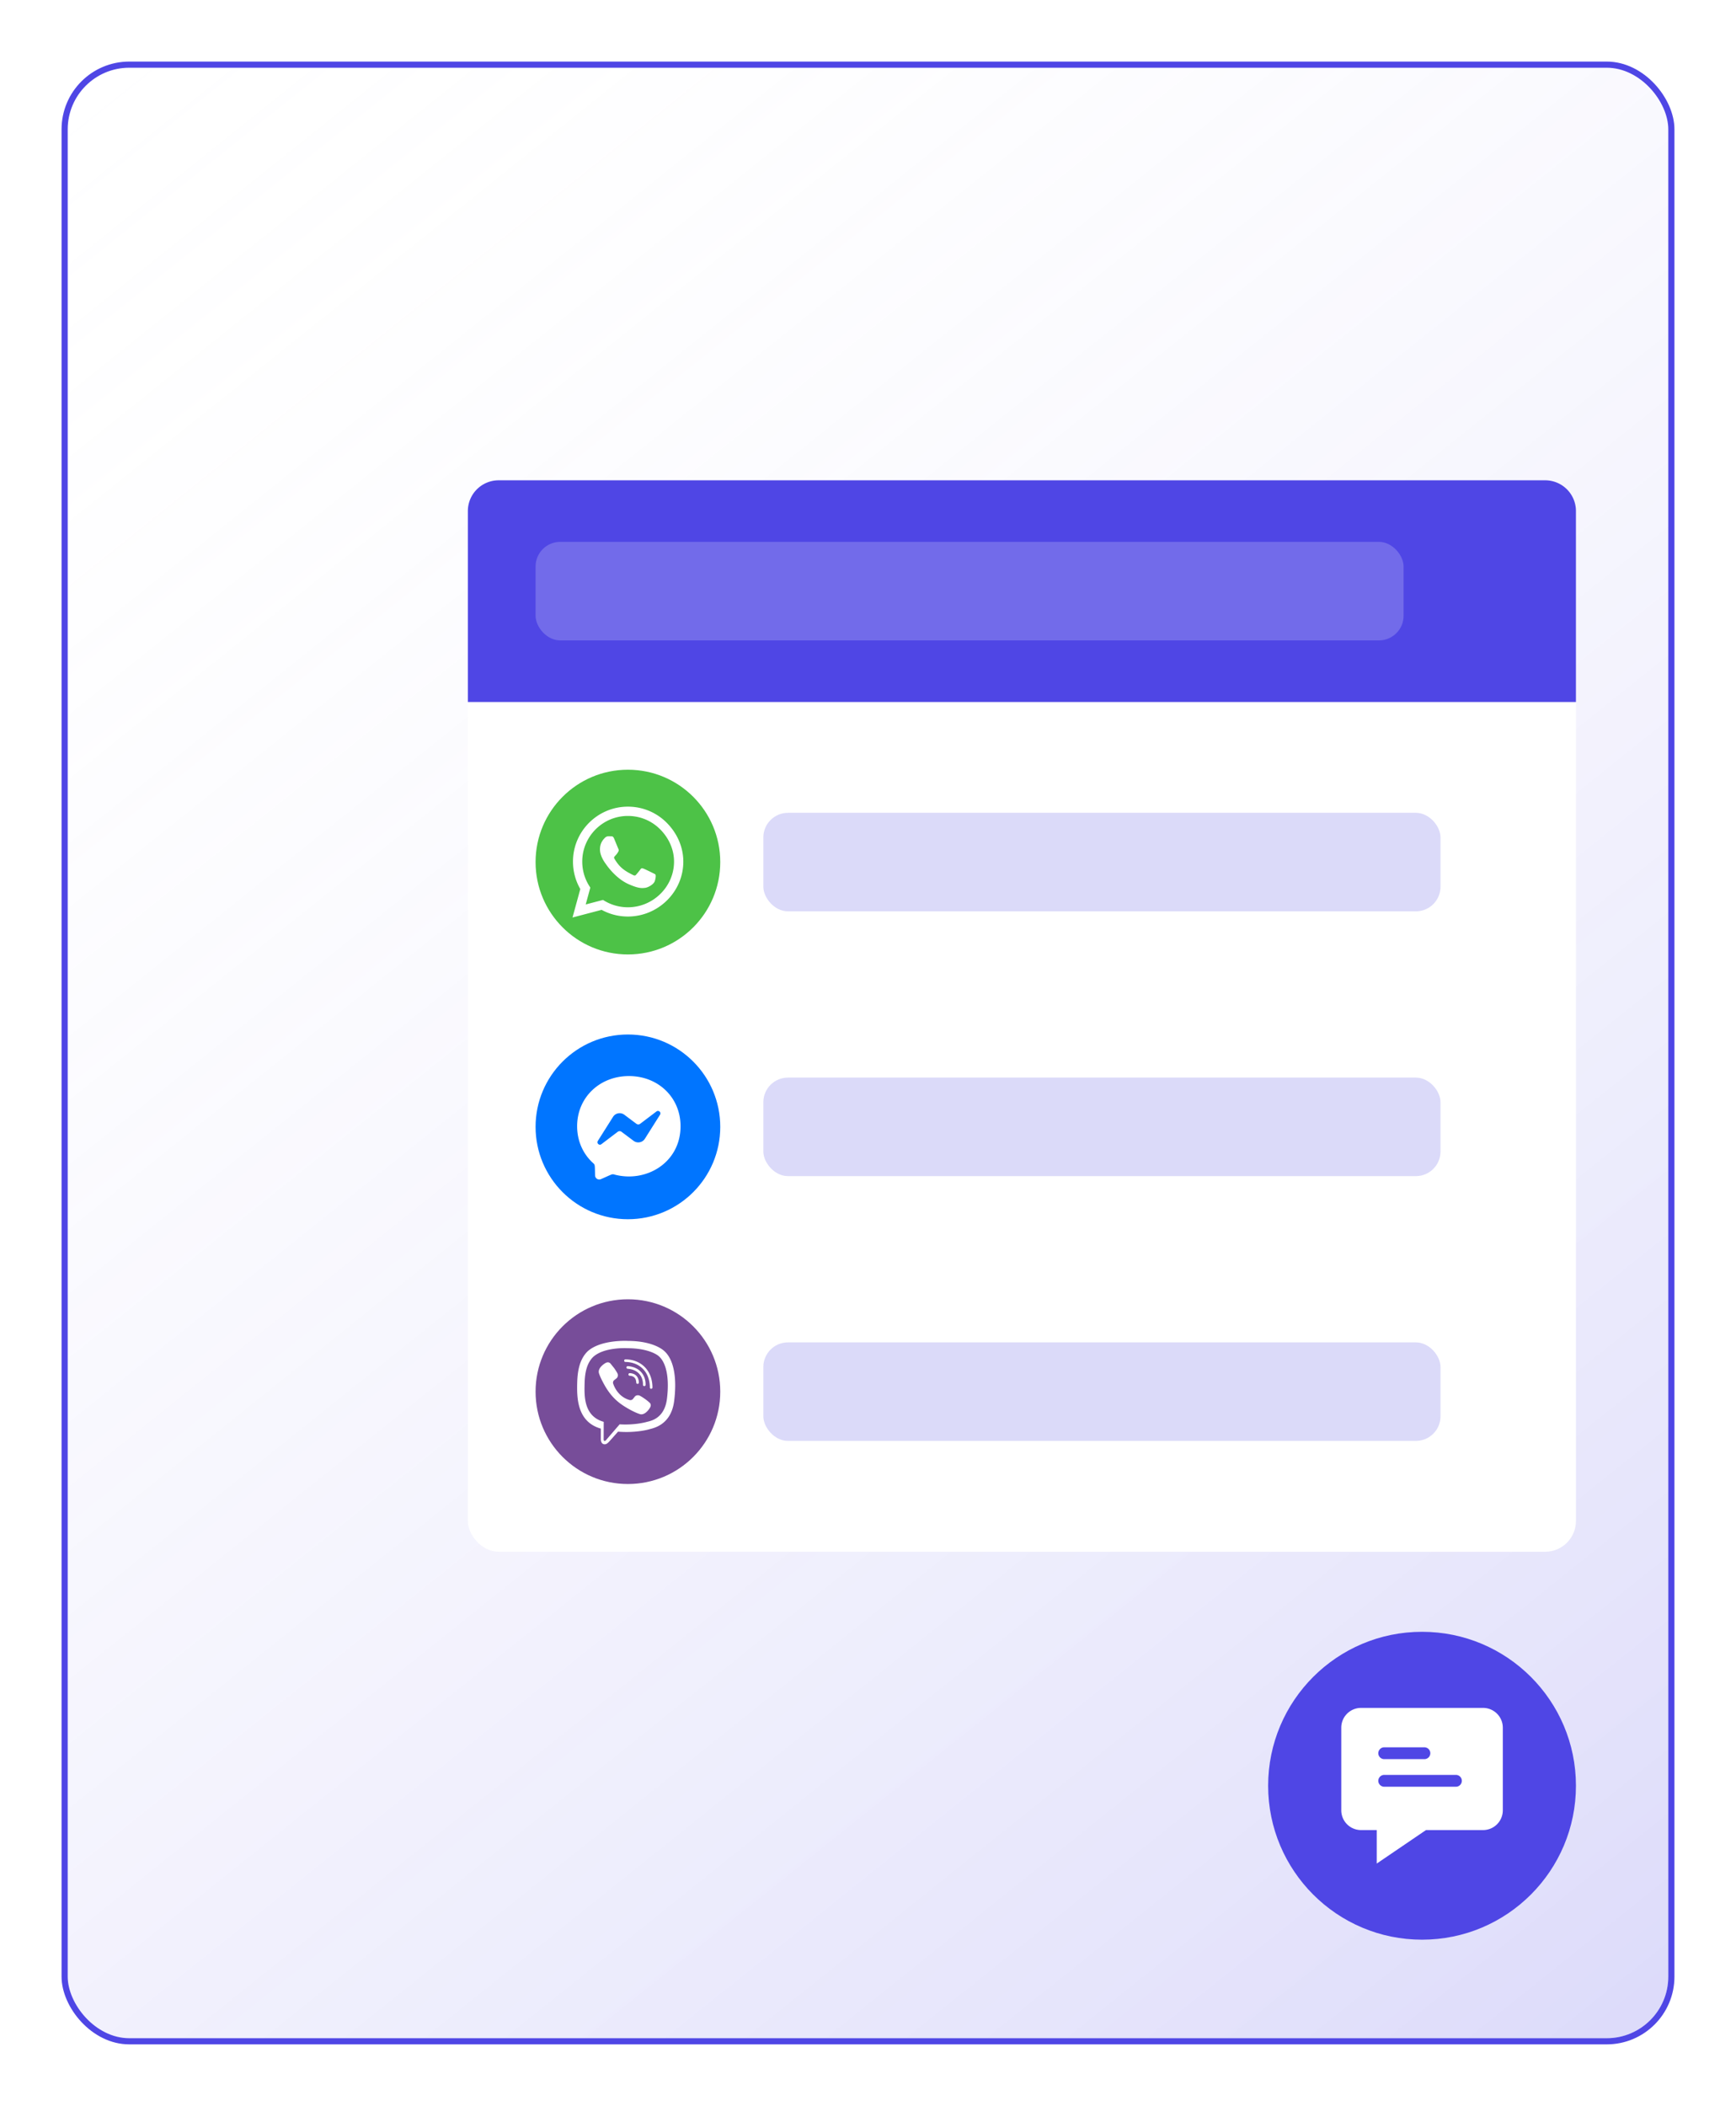 <svg xmlns="http://www.w3.org/2000/svg" width="282" height="342" fill="none" xmlns:v="https://vecta.io/nano"><style><![CDATA[.B{fill:#fff}.C{fill-opacity:.2}.D{color-interpolation-filters:sRGB}]]></style><g filter="url(#A)"><rect x="11" y="11" width="260" height="320" rx="10" class="B"/><rect x="11" y="11" width="260" height="320" rx="10" fill="url(#C)" class="C"/><rect x="10.5" y="10.5" width="261" height="321" rx="10.5" stroke="#4f46e5"/></g><circle cx="231" cy="290" r="25" fill="#4f46e5"/><g filter="url(#B)" class="B"><rect x="76" y="78" width="180" height="174" rx="5"/></g><circle cx="102" cy="140" r="15" fill="#4dc247"/><path d="M108.304 133.616a8.85 8.85 0 0 0-6.308-2.616c-4.918 0-8.92 4.002-8.92 8.92 0 1.571.41 3.105 1.189 4.459L93 149l4.729-1.242c1.302.712 2.768 1.085 4.263 1.085h.004c4.914 0 9.004-4.001 9.004-8.919 0-2.383-1.013-4.621-2.696-6.308zm-6.308 13.725a7.4 7.4 0 0 1-3.777-1.033l-.269-.161-2.805.736.747-2.737-.177-.281c-.743-1.181-1.133-2.543-1.133-3.945 0-4.087 3.327-7.413 7.417-7.413 1.981 0 3.841.771 5.239 2.173s2.258 3.263 2.254 5.244c0 4.09-3.411 7.417-7.497 7.417zm4.066-5.553c-.221-.113-1.318-.651-1.523-.723s-.353-.113-.502.112-.574.723-.707.876-.261.169-.482.056c-1.31-.655-2.17-1.169-3.034-2.651-.229-.394.229-.366.655-1.218.073-.148.036-.277-.02-.39s-.502-1.209-.687-1.655c-.181-.434-.366-.374-.502-.382-.129-.008-.277-.008-.426-.008s-.39.057-.595.278-.779.763-.779 1.86.8 2.157.908 2.306 1.571 2.399 3.809 3.367c1.414.611 1.969.663 2.676.559.43-.065 1.318-.539 1.502-1.061s.185-.968.129-1.061c-.052-.1-.201-.157-.422-.265z" class="B"/><circle cx="102" cy="183" r="15" fill="#0075ff"/><path d="M102.169 174.75c-4.743 0-8.419 3.467-8.419 8.149 0 2.449 1.006 4.565 2.644 6.027.283.254.225.402.273 1.972.004.11.034.218.089.313s.132.176.225.235a.67.67 0 0 0 .309.102.68.68 0 0 0 .321-.054c1.792-.79 1.815-.852 2.119-.769 5.192 1.429 10.82-1.894 10.82-7.826 0-4.682-3.638-8.149-8.382-8.149zm5.055 6.271l-2.472 3.915a1.29 1.29 0 0 1-.361.371 1.27 1.27 0 0 1-.479.195 1.25 1.25 0 0 1-.517-.012 1.28 1.28 0 0 1-.47-.218l-1.967-1.473a.51.51 0 0 0-.61 0l-2.654 2.014c-.354.268-.818-.156-.58-.531l2.473-3.915c.093-.147.216-.273.361-.371a1.28 1.28 0 0 1 .48-.196 1.27 1.27 0 0 1 .517.013 1.26 1.26 0 0 1 .469.218l1.967 1.472a.51.51 0 0 0 .305.102.51.51 0 0 0 .304-.102l2.656-2.011a.4.4 0 0 1 .579.529z" class="B"/><circle cx="102" cy="226" r="15" fill="#774d99"/><path d="M107.884 219.386c-.416-.384-2.103-1.608-5.863-1.624 0 0-4.432-.266-6.591 1.716-1.201 1.201-1.624 2.962-1.67 5.144s-.102 6.27 3.838 7.379h.003l-.003 1.693s-.026.685.427.823c.545.171.866-.351 1.388-.912l.978-1.106c2.697.227 4.767-.292 5.003-.367.545-.177 3.625-.571 4.124-4.659.518-4.219-.249-6.883-1.634-8.087zm.456 7.779c-.423 3.412-2.92 3.628-3.379 3.776-.197.062-2.018.515-4.305.367l-2.237 2.592c-.174.174-.364.158-.361-.187l.013-2.811c-3.34-.926-3.143-4.407-3.107-6.227s.381-3.314 1.398-4.318c1.827-1.657 5.59-1.411 5.59-1.411 3.18.013 4.702.971 5.056 1.293 1.171 1.004 1.769 3.405 1.332 6.926zm-4.56-2.651c.013.282-.41.302-.423.02-.036-.722-.374-1.073-1.07-1.113-.282-.016-.256-.439.023-.423.915.049 1.424.574 1.47 1.516zm.666.371c.033-1.391-.837-2.481-2.487-2.602-.279-.02-.249-.443.03-.423 1.902.137 2.916 1.447 2.88 3.034-.003.283-.43.269-.423-.009zm1.542.439c.003.282-.423.286-.423.003-.02-2.673-1.802-4.13-3.964-4.146-.279-.004-.279-.424 0-.424 2.418.017 4.364 1.687 4.387 4.567zm-.371 3.219v.006c-.354.624-1.017 1.313-1.699 1.093l-.007-.01c-.692-.194-2.323-1.034-3.353-1.854-.531-.42-1.017-.915-1.391-1.391-.338-.423-.679-.925-1.011-1.529-.699-1.263-.853-1.827-.853-1.827-.22-.683.466-1.345 1.093-1.7h.007c.302-.157.59-.105.784.128l.581.725c.164.224.384.581.499.781.2.358.076.722-.121.873l-.394.315c-.2.161-.174.459-.174.459s.584 2.208 2.766 2.766c0 0 .298.026.459-.174l.315-.394c.151-.196.515-.321.873-.121.482.272 1.096.696 1.502 1.079.23.187.283.473.125.775zM240.92 277.36h-19.84a3.21 3.21 0 0 0-3.2 3.2V294a3.21 3.21 0 0 0 3.2 3.2h2.56v5.44l8-5.44h9.28a3.21 3.21 0 0 0 3.2-3.2v-13.44a3.21 3.21 0 0 0-3.2-3.2zm-16.064 6.4h6.528a.96.96 0 1 1 0 1.92h-6.528c-.512 0-.96-.416-.96-.96 0-.512.416-.96.96-.96zm11.648 6.4h-11.648c-.512 0-.96-.416-.96-.96 0-.512.416-.96.96-.96h11.648a.96.96 0 1 1 0 1.92z" class="B"/><g fill="#4f46e5"><rect x="124" y="132" width="110" height="16" rx="4" class="C"/><rect x="124" y="175" width="110" height="16" rx="4" class="C"/><rect x="124" y="218" width="110" height="16" rx="4" class="C"/><path d="M76 83a5 5 0 0 1 5-5h170a5 5 0 0 1 5 5v31H76V83z"/></g><rect x="87" y="88" width="141" height="16" rx="4" class="B C"/><defs><filter id="A" x="0" y="0" width="282" height="342" filterUnits="userSpaceOnUse" class="D"><feFlood flood-opacity="0" result="A"/><feColorMatrix in="SourceAlpha" values="0 0 0 0 0 0 0 0 0 0 0 0 0 0 0 0 0 0 127 0" result="B"/><feOffset/><feGaussianBlur stdDeviation="5"/><feComposite in2="B" operator="out"/><feColorMatrix values="0 0 0 0 0.31 0 0 0 0 0.275 0 0 0 0 0.898 0 0 0 0.25 0"/><feBlend in2="A"/><feBlend in="SourceGraphic"/></filter><filter id="B" x="66" y="68" width="200" height="194" filterUnits="userSpaceOnUse" class="D"><feFlood flood-opacity="0" result="A"/><feColorMatrix in="SourceAlpha" values="0 0 0 0 0 0 0 0 0 0 0 0 0 0 0 0 0 0 127 0" result="B"/><feOffset/><feGaussianBlur stdDeviation="5"/><feComposite in2="B" operator="out"/><feColorMatrix values="0 0 0 0 0 0 0 0 0 0 0 0 0 0 0 0 0 0 0.1 0"/><feBlend in2="A"/><feBlend in="SourceGraphic"/></filter><linearGradient id="C" x1="11" y1="6.5" x2="271" y2="331" gradientUnits="userSpaceOnUse"><stop stop-color="#fff" stop-opacity="0"/><stop offset="1" stop-color="#4f46e5"/></linearGradient></defs></svg>